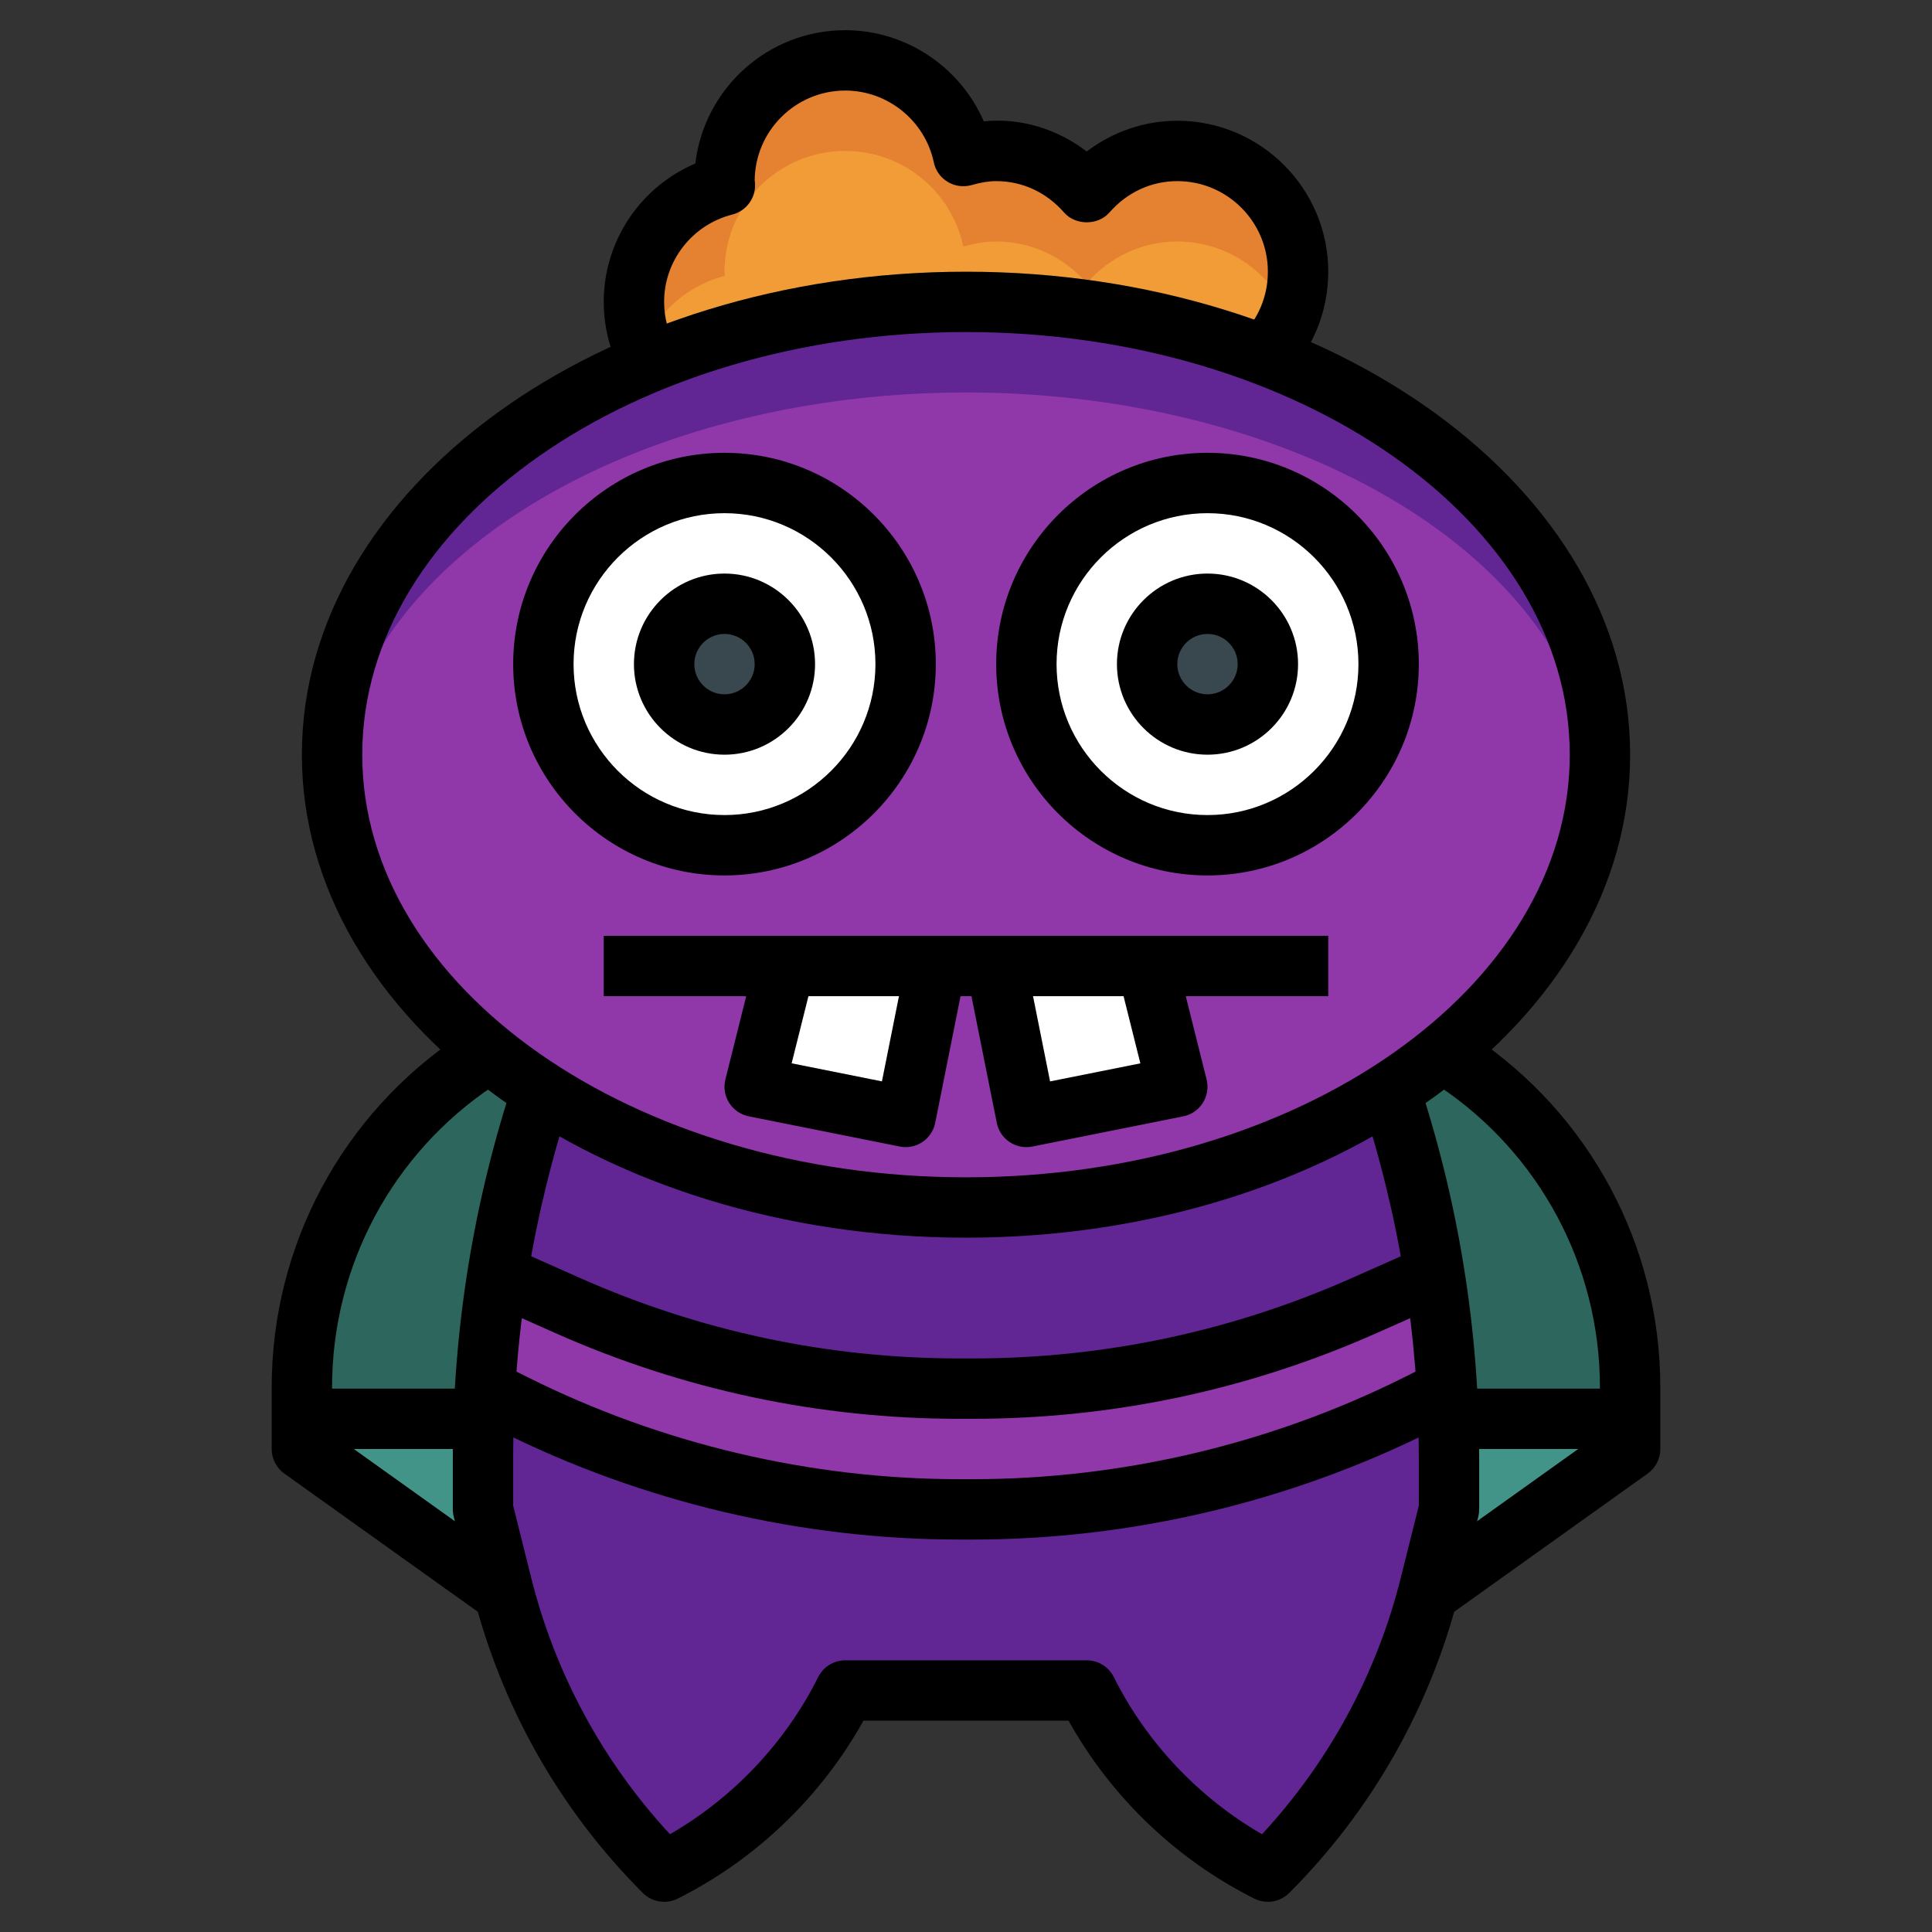 <?xml version="1.0" encoding="iso-8859-1"?>
<!-- Generator: Adobe Illustrator 22.1.0, SVG Export Plug-In . SVG Version: 6.00 Build 0)  -->
<svg xmlns="http://www.w3.org/2000/svg" xmlns:xlink="http://www.w3.org/1999/xlink" version="1.1" id="Layer_3" x="0px" y="0px" viewBox="0 0 64 64" style="enable-background:new 0 0 64 64;" xml:space="preserve" width="512" height="512">
<rect x="0" y="0" width="64" height="64" fill="#333333" stroke="none"/>
<g>
	<g>
		<path style="fill:#2C665C;" d="M46.049,36.149c0.622-0.4,1.21-0.826,1.761-1.276c0,0,0.192,0.128,0.192,0.128    C51.749,37.499,54,41.705,54,46.209V48l-6.698,4.784c0.024-0.091,0.047-0.181,0.07-0.272L48,50v-1.675    C48,44.188,47.341,40.078,46.049,36.149z"/>
	</g>
	<g>
		<path style="fill:#429488;" d="M54,47h-6.026C47.989,47.441,48,47.883,48,48.325V50l-0.628,2.512    c-0.023,0.091-0.046,0.182-0.07,0.272L54,48V47z"/>
	</g>
	<g>
		<path style="fill:#2C665C;" d="M17.95,36.148c-0.621-0.4-1.209-0.826-1.759-1.275c0,0-0.192,0.128-0.192,0.128    C12.251,37.499,10,41.705,10,46.209V48l6.698,4.784c-0.024-0.091-0.047-0.181-0.07-0.272L16,50v-1.675    c0-4.137,0.659-8.247,1.951-12.176L17.95,36.148z"/>
	</g>
	<g>
		<path style="fill:#429488;" d="M16.628,52.512L16,50v-1.675c0-0.442,0.011-0.883,0.026-1.325H10v1l6.698,4.784    C16.674,52.694,16.651,52.603,16.628,52.512z"/>
	</g>
	<g>
		<path style="fill:#612694;" d="M46,36L46,36c1.325,3.974,2,8.136,2,12.325V50l-0.628,2.512C46.474,56.103,44.617,59.383,42,62l0,0    l0,0c-2.596-1.298-4.702-3.404-6-6l0,0h-8l0,0c-1.298,2.596-3.404,4.702-6,6l0,0l0,0c-2.617-2.617-4.474-5.897-5.372-9.488L16,50    v-1.675c0-4.189,0.675-8.351,2-12.325l0,0"/>
	</g>
	<g>
		<path style="fill:#9037AA;" d="M47.925,46.037c-0.075-1.281-0.208-2.557-0.409-3.822l-2.31,1.027    C41.114,45.06,36.687,46,32.209,46h-0.418c-4.477,0-8.905-0.94-12.996-2.758l-2.31-1.027c-0.201,1.266-0.334,2.541-0.409,3.822    l0.957,0.479C21.614,48.807,26.667,50,31.79,50h0.42c5.123,0,10.176-1.193,14.758-3.484L47.925,46.037z"/>
	</g>
	<g>
		<path style="fill:#E58231;" d="M41.88,11.766C42.57,11.047,43,10.075,43,9c0-2.209-1.791-4-4-4c-1.202,0-2.267,0.541-3,1.38    C35.267,5.541,34.202,5,33,5c-0.38,0-0.741,0.07-1.089,0.169C31.528,3.359,29.924,2,28,2c-2.209,0-4,1.791-4,4    c0,0.047,0.012,0.091,0.014,0.137C22.284,6.578,21,8.133,21,10c0,0.726,0.193,1.407,0.532,1.994l0.036,0    C24.643,10.732,28.199,10,32,10C35.573,10,38.935,10.641,41.88,11.766z"/>
	</g>
	<g>
		<path style="fill:#F29C37;" d="M21.298,11.515c0.068,0.165,0.145,0.326,0.233,0.479l0.036,0C24.643,10.732,28.199,10,32,10    c3.573,0,6.935,0.641,9.88,1.766c0.349-0.363,0.63-0.792,0.824-1.265C42.11,9.036,40.678,8,39,8c-1.202,0-2.267,0.541-3,1.38    C35.267,8.541,34.202,8,33,8c-0.38,0-0.741,0.07-1.089,0.169C31.528,6.359,29.924,5,28,5c-2.209,0-4,1.791-4,4    c0,0.047,0.012,0.091,0.014,0.137C22.773,9.454,21.771,10.348,21.298,11.515z"/>
	</g>
	<g>
		<ellipse style="fill:#612694;" cx="32" cy="25" rx="21" ry="15"/>
	</g>
	<g>
		<ellipse style="fill:#9037AA;" cx="32" cy="26.5" rx="20.894" ry="13.5"/>
	</g>
	<g>
		<circle style="fill:#FFFFFF;" cx="24" cy="22" r="6"/>
	</g>
	<g>
		<circle style="fill:#FFFFFF;" cx="40" cy="22" r="6"/>
	</g>
	<g>
		<polyline style="fill:#FFFFFF;" points="31,32 30,37 25,36 26,32   "/>
	</g>
	<g>
		<polyline style="fill:#FFFFFF;" points="33,32 34,37 39,36 38,32   "/>
	</g>
	<g>
		<circle style="fill:#39474E;" cx="24" cy="22" r="2"/>
	</g>
	<g>
		<circle style="fill:#39474E;" cx="40" cy="22" r="2"/>
	</g>
	<g>
		<path d="M32,41c-12.131,0-22-7.178-22-16S19.869,9,32,9s22,7.178,22,16S44.131,41,32,41z M32,11c-11.028,0-20,6.28-20,14    s8.972,14,20,14s20-6.28,20-14S43.028,11,32,11z"/>
	</g>
	<g>
		<path d="M42.536,12.536l-1.415-1.414C41.688,10.555,42,9.801,42,9c0-1.654-1.346-3-3-3c-0.864,0-1.662,0.369-2.247,1.038    c-0.38,0.435-1.126,0.435-1.506,0C34.662,6.369,33.864,6,33,6c-0.243,0-0.502,0.042-0.815,0.131    c-0.267,0.076-0.553,0.037-0.79-0.105c-0.238-0.143-0.405-0.378-0.462-0.649C30.642,3.999,29.408,3,28,3c-1.654,0-3,1.346-3,3    c0.005-0.007,0.012,0.045,0.013,0.106c0.015,0.469-0.298,0.884-0.752,1C22.93,7.446,22,8.636,22,10    c0,0.526,0.138,1.043,0.398,1.495l-1.732,0.999C20.23,11.739,20,10.876,20,10c0-2.019,1.215-3.809,3.034-4.584    C23.324,2.933,25.44,1,28,1c2.012,0,3.811,1.224,4.589,3.02C33.833,3.895,35.03,4.281,36,5.018C36.862,4.363,37.914,4,39,4    c2.757,0,5,2.243,5,5C44,10.335,43.48,11.591,42.536,12.536z"/>
	</g>
	<g>
		<path d="M24,25c-1.654,0-3-1.346-3-3s1.346-3,3-3s3,1.346,3,3S25.654,25,24,25z M24,21c-0.551,0-1,0.449-1,1s0.449,1,1,1    s1-0.449,1-1S24.551,21,24,21z"/>
	</g>
	<g>
		<path d="M24,29c-3.86,0-7-3.14-7-7s3.14-7,7-7s7,3.14,7,7S27.86,29,24,29z M24,17c-2.757,0-5,2.243-5,5s2.243,5,5,5s5-2.243,5-5    S26.757,17,24,17z"/>
	</g>
	<g>
		<path d="M40,25c-1.654,0-3-1.346-3-3s1.346-3,3-3s3,1.346,3,3S41.654,25,40,25z M40,21c-0.551,0-1,0.449-1,1s0.449,1,1,1    s1-0.449,1-1S40.551,21,40,21z"/>
	</g>
	<g>
		<path d="M40,29c-3.86,0-7-3.14-7-7s3.14-7,7-7s7,3.14,7,7S43.86,29,40,29z M40,17c-2.757,0-5,2.243-5,5s2.243,5,5,5s5-2.243,5-5    S42.757,17,40,17z"/>
	</g>
	<g>
		<rect x="20" y="31" width="24" height="2"/>
	</g>
	<g>
		<path d="M30.001,38c-0.065,0-0.131-0.006-0.197-0.02l-5-1c-0.268-0.054-0.502-0.215-0.649-0.446    c-0.146-0.231-0.191-0.512-0.125-0.777l1-4l1.94,0.485l-0.746,2.982l2.991,0.598l0.804-4.02l1.961,0.393l-1,5    C30.886,37.671,30.468,38,30.001,38z"/>
	</g>
	<g>
		<path d="M33.999,38c-0.467,0-0.885-0.329-0.979-0.804l-1-5l1.961-0.393l0.804,4.02l2.991-0.598l-0.746-2.982l1.94-0.485l1,4    c0.066,0.266,0.021,0.546-0.125,0.777c-0.146,0.231-0.381,0.392-0.649,0.446l-5,1C34.13,37.994,34.064,38,33.999,38z"/>
	</g>
	<g>
		<path d="M42,63c-0.151,0-0.305-0.035-0.447-0.105c-2.585-1.293-4.751-3.372-6.155-5.895h-6.795    c-1.404,2.523-3.57,4.602-6.155,5.895c-0.386,0.192-0.85,0.116-1.154-0.188c-2.745-2.745-4.693-6.186-5.635-9.952l-0.628-2.512    C15.01,50.163,15,50.082,15,50v-1.675c0-4.305,0.69-8.558,2.051-12.641l1.897,0.633C17.656,40.195,17,44.236,17,48.325v1.552    l0.598,2.393c0.794,3.175,2.377,6.096,4.596,8.491c2.099-1.211,3.826-3.038,4.911-5.208C27.275,55.214,27.621,55,28,55h8    c0.379,0,0.725,0.214,0.895,0.553c1.085,2.17,2.812,3.997,4.911,5.208c2.219-2.395,3.802-5.315,4.596-8.491L47,49.877v-1.552    c0-4.089-0.656-8.129-1.949-12.008l1.897-0.633C48.31,39.767,49,44.02,49,48.325V50c0,0.082-0.01,0.163-0.03,0.243l-0.628,2.512    c-0.942,3.766-2.891,7.208-5.635,9.952C42.515,62.899,42.259,63,42,63z"/>
	</g>
	<g>
		<path d="M16.419,53.814l-7-5C9.156,48.626,9,48.323,9,48v-2.042c0-4.692,2.331-9.046,6.234-11.649l0.211-0.141l1.109,1.664    l-0.211,0.141C12.998,38.204,11,41.936,11,45.958v1.528l6.581,4.701L16.419,53.814z"/>
	</g>
	<g>
		<rect x="10" y="46" width="6" height="2"/>
	</g>
	<g>
		<path d="M47.581,53.814l-1.162-1.628L53,47.485v-1.528c0-4.021-1.998-7.754-5.344-9.985l-0.211-0.141l1.109-1.664l0.211,0.141    C52.669,36.911,55,41.266,55,45.958V48c0,0.323-0.156,0.626-0.419,0.814L47.581,53.814z"/>
	</g>
	<g>
		<rect x="48" y="46" width="6" height="2"/>
	</g>
	<g>
		<path d="M32.209,47h-0.418c-4.647,0-9.157-0.957-13.403-2.844l-2.794-1.242l0.812-1.827l2.794,1.242    C23.189,44.101,27.425,45,31.791,45h0.418c4.366,0,8.602-0.899,12.59-2.671l2.794-1.242l0.812,1.827l-2.794,1.242    C41.366,46.043,36.856,47,32.209,47z"/>
	</g>
	<g>
		<path d="M32.21,51h-0.42c-5.25,0-10.508-1.241-15.205-3.589l-1.032-0.516l0.895-1.789l1.032,0.516C21.9,47.832,26.848,49,31.79,49    h0.42c4.942,0,9.89-1.168,14.311-3.378l1.032-0.516l0.895,1.789l-1.032,0.516C42.718,49.759,37.46,51,32.21,51z"/>
	</g>
</g>
</svg>
